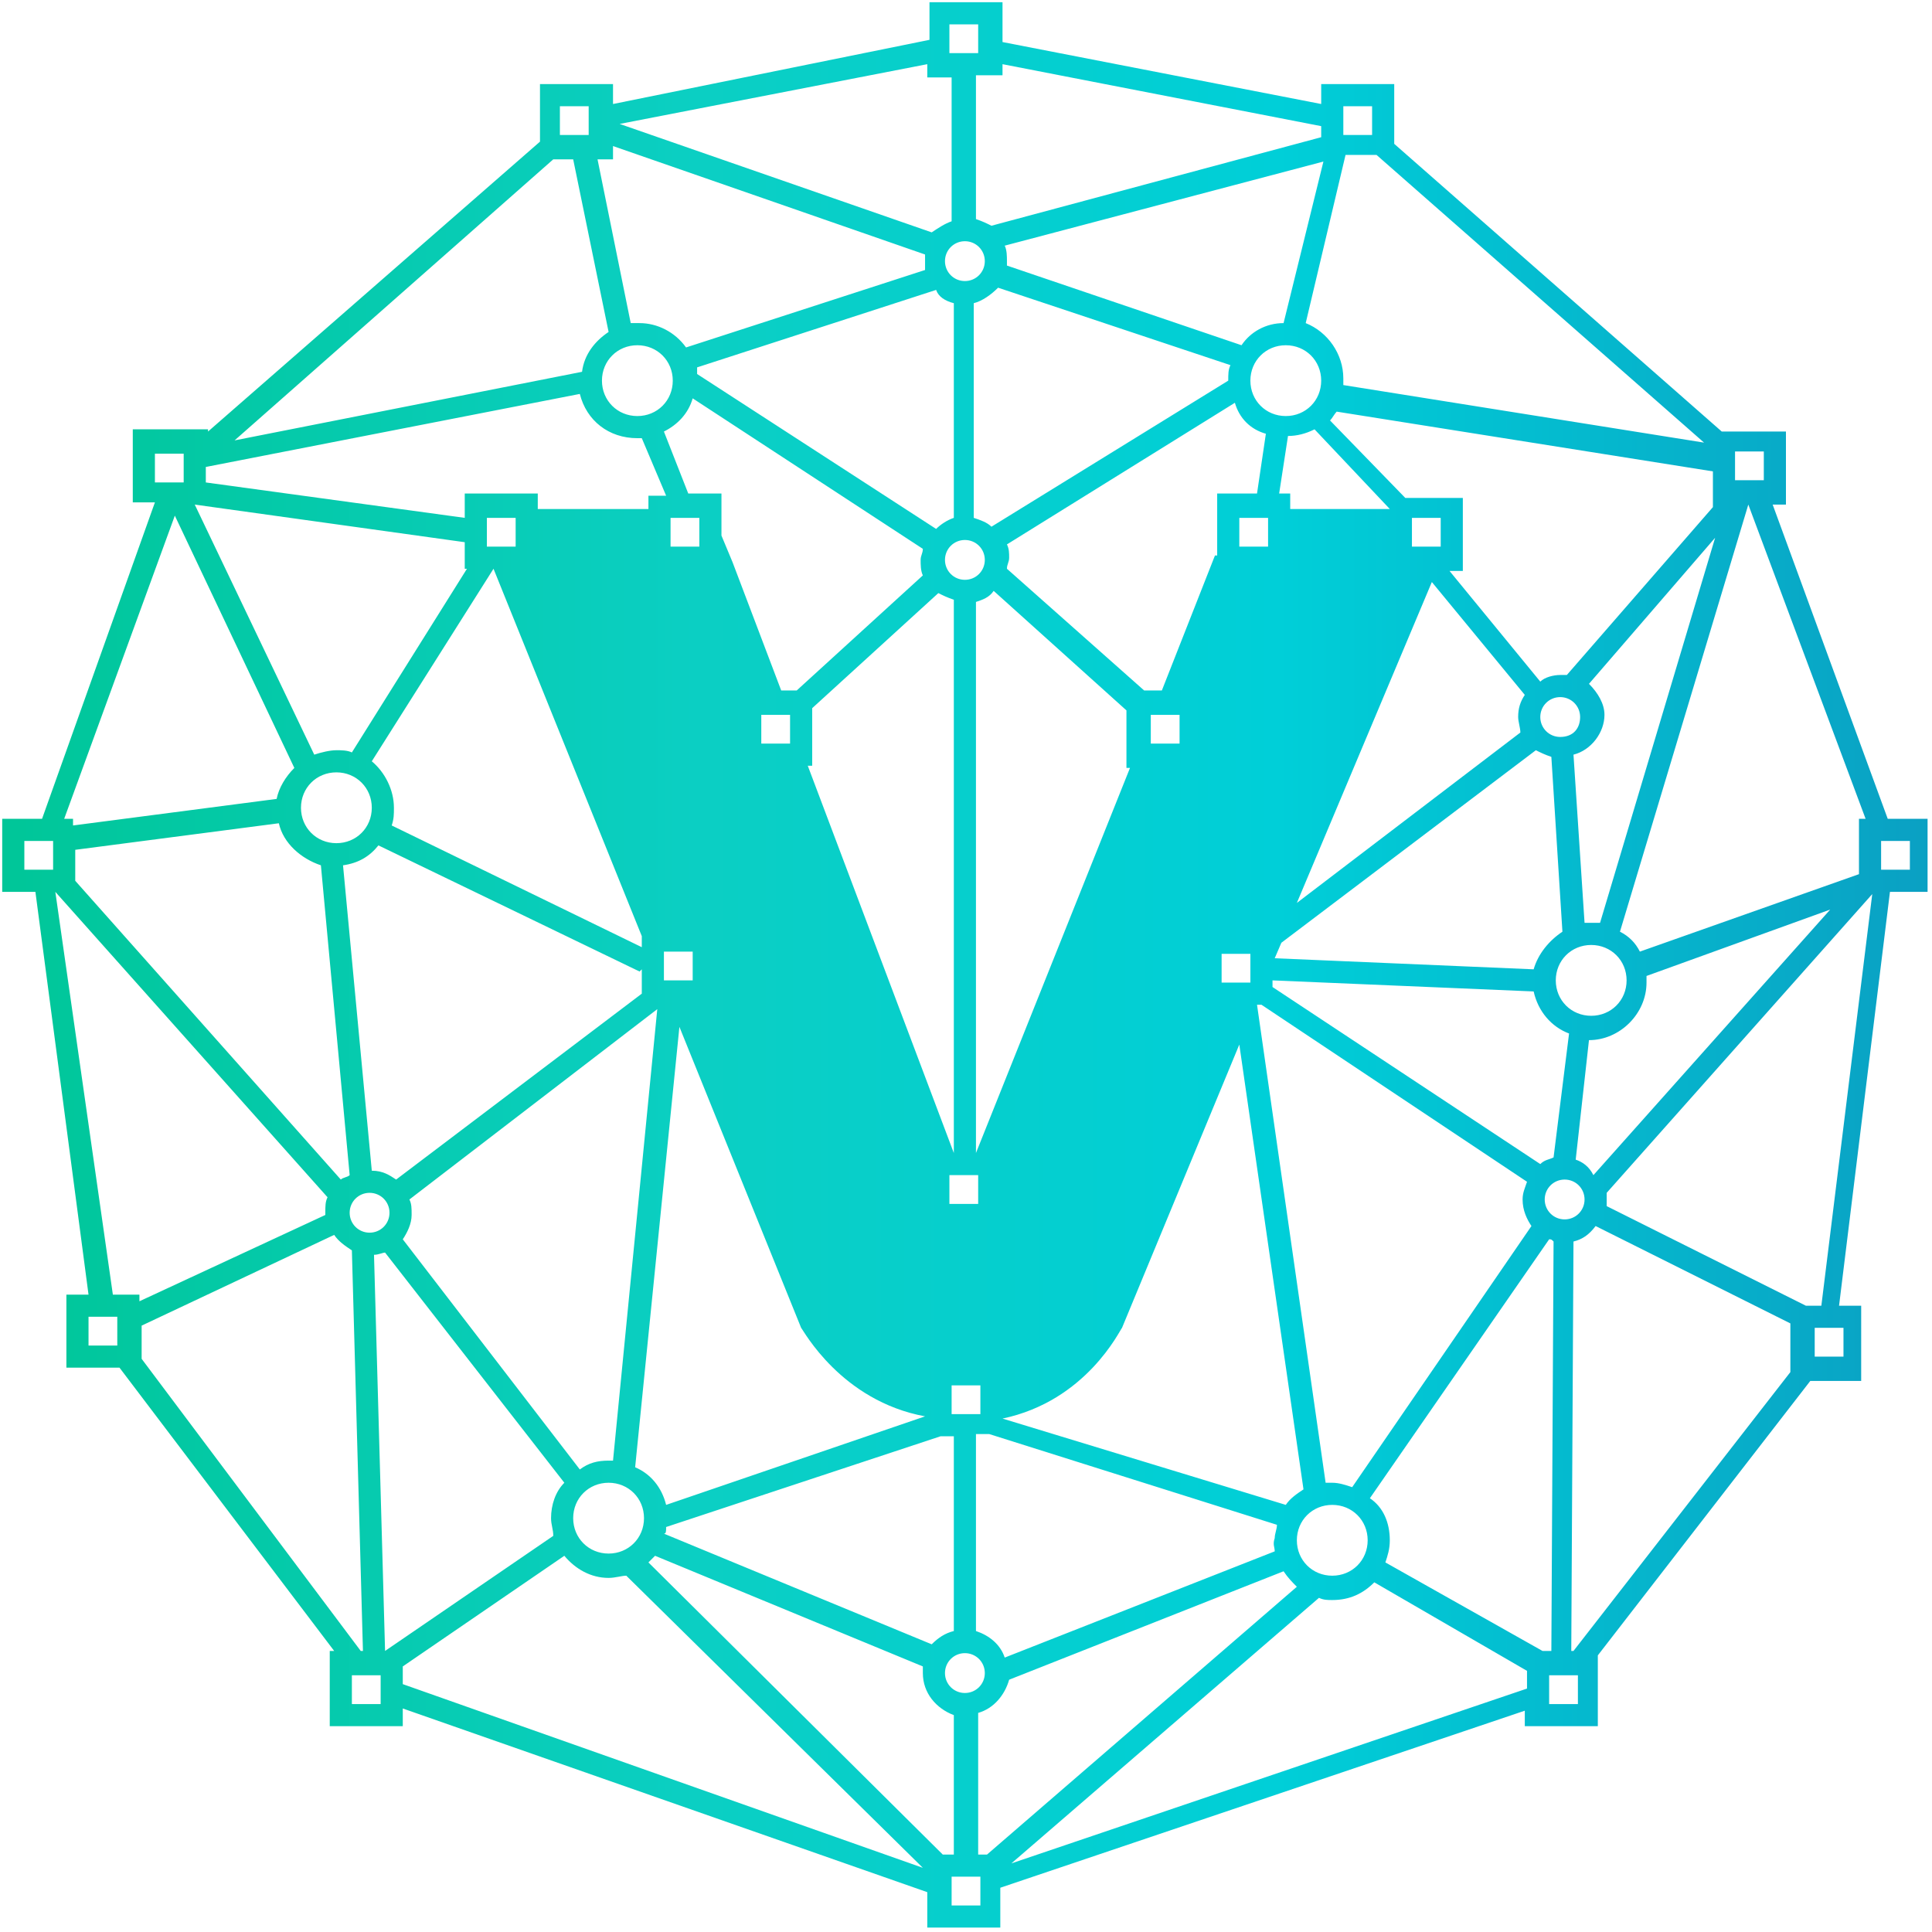<svg xmlns="http://www.w3.org/2000/svg" x="0px" y="0px"
	 viewBox="0 0 87.3 87.3" xml:space="preserve">
<style type="text/css">
	.st0{fill:url(#SVGID_1_);}
</style>
<linearGradient id="SVGID_1_" gradientUnits="userSpaceOnUse" x1="6.305780e-02" y1="43.621" x2="87.286" y2="43.621">
	<stop  offset="0" style="stop-color:#00C698"/>
	<stop  offset="0.36" style="stop-color:#0BCFC3"/>
	<stop  offset="0.661" style="stop-color:#00CFD8"/>
	<stop  offset="1" style="stop-color:#0AA0C3"/>
</linearGradient>
<path class="st0" d="M85.3,37l-5.2-14.2h0.6v-3.3h-2.9L63,6.5V3.8h-3.3v0.9L45.3,1.9V0.1h-3.3v1.7L27.7,4.7V3.8h-3.3v2.6l-15,13.1
	v-0.1H6v3.3h1L1.9,37H0.1v3.3h1.5L4,58.5H3v3.3h2.4l9.7,12.8h-0.2V78h3.3v-0.8l23.7,8.3v1.6h3.3v-1.8l23.7-8V78h3.3v-3.2l9.6-12.4
	h2.3V59h-1l2.3-18.7h1.7V37H85.3z M78.4,20.4h1.3v1.3h-1.3V20.4z M79,22.8L79,22.8L84.3,37H84v2.5L74.1,43c-0.2-0.4-0.5-0.7-0.9-0.9
	L79,22.8z M57.6,70.1l-12.2,4.8c-0.2-0.6-0.7-1-1.3-1.2l0-8.9h0.6l13,4.1c0,0.2-0.1,0.4-0.1,0.6C57.5,69.8,57.6,69.9,57.6,70.1z
	 M22.3,25.7L29,42.3v0.5l-11.3-5.5c0.1-0.3,0.1-0.5,0.1-0.8c0-0.8-0.4-1.6-1-2.1L22.3,25.7z M22,24.7v-1.3h1.3v1.3H22z M31.3,18
	l10.4,6.8c0,0.2-0.1,0.3-0.1,0.5c0,0.2,0,0.5,0.1,0.7L36,31.2h-0.7l-2.2-5.8l-0.5-1.2v-1.9h-1.5L30,19.5
	C30.6,19.2,31.1,18.7,31.3,18z M28.8,18.8c-0.9,0-1.6-0.7-1.6-1.6s0.7-1.6,1.6-1.6s1.6,0.7,1.6,1.6S29.7,18.8,28.8,18.8z M64.7,26.3
	l4.2,5.1c-0.2,0.3-0.3,0.6-0.3,1c0,0.2,0.1,0.5,0.1,0.7l-10.1,7.7L64.7,26.3z M63.8,24.7v-1.3h1.3v1.3H63.8z M71.8,30.9l5.7-6.6
	l-5.2,17.4c-0.1,0-0.3,0-0.4,0c-0.1,0-0.2,0-0.3,0l-0.5-7.6c0.8-0.2,1.4-1,1.4-1.8C72.5,31.8,72.2,31.3,71.8,30.9z M73.5,44.3
	c0,0.9-0.7,1.6-1.6,1.6s-1.6-0.7-1.6-1.6s0.7-1.6,1.6-1.6S73.5,43.4,73.5,44.3z M70.5,33.3c-0.5,0-0.9-0.4-0.9-0.9s0.4-0.9,0.9-0.9
	s0.9,0.4,0.9,0.9S71.1,33.3,70.5,33.3z M70.1,34.2l0.5,7.9c-0.6,0.4-1.1,1-1.3,1.7l-11.7-0.5l0.3-0.7l11.5-8.7
	C69.6,34,69.8,34.1,70.1,34.2z M44.3,62.6v1.3h-1.3v-1.3H44.3z M30,43h1.3v1.3H30V43z M51.1,34.6l-7,17.5l0-24.9h0
	c0.3-0.1,0.6-0.2,0.8-0.5l6,5.4v2.6H51.1z M57.3,24.7H56v-1.3h1.3V24.7z M53.3,33.6h-1.3v-1.3h1.3V33.6z M42.9,54.4v-1.3h1.3v1.3
	H42.9z M43.6,26.2c-0.5,0-0.9-0.4-0.9-0.9s0.4-0.9,0.9-0.9s0.9,0.4,0.9,0.9S44.1,26.2,43.6,26.2z M43.1,27.1
	C43.1,27.1,43.1,27.1,43.1,27.1l0,25l-6.6-17.5h0.2V32l5.7-5.2C42.6,26.9,42.8,27,43.1,27.1z M35.7,33.6h-1.3v-1.3h1.3V33.6z
	 M55.2,43.1h1.3v1.3h-1.3V43.1z M58.3,23v-0.7h-0.5l0.4-2.6c0.4,0,0.8-0.1,1.2-0.3l3.4,3.6H58.3z M58.1,18.8c-0.9,0-1.6-0.7-1.6-1.6
	s0.7-1.6,1.6-1.6s1.6,0.7,1.6,1.6S59,18.8,58.1,18.8z M57.2,19.6l-0.4,2.7H55v2.8h-0.1l-2.4,6.1h-0.8l-6.2-5.5
	c0-0.2,0.1-0.3,0.1-0.5c0-0.2,0-0.4-0.1-0.6l10.3-6.4C56,18.9,56.5,19.4,57.2,19.6z M55.5,17.2l-10.7,6.6c-0.2-0.2-0.5-0.3-0.8-0.4
	c0,0,0,0,0,0l0-9.7c0.4-0.1,0.8-0.4,1.1-0.7l10.5,3.5C55.5,16.7,55.5,16.9,55.5,17.2C55.5,17.2,55.5,17.2,55.5,17.2z M43.6,12.7
	c-0.5,0-0.9-0.4-0.9-0.9s0.4-0.9,0.9-0.9s0.9,0.4,0.9,0.9S44.1,12.7,43.6,12.7z M43.1,13.7l0,9.7h0c-0.3,0.1-0.6,0.3-0.8,0.5
	l-10.8-7c0-0.1,0-0.2,0-0.3l10.8-3.5C42.4,13.4,42.7,13.6,43.1,13.7z M30.3,23.4h1.3v1.3h-1.3V23.4z M16.8,36.5
	c0,0.9-0.7,1.6-1.6,1.6c-0.9,0-1.6-0.7-1.6-1.6s0.7-1.6,1.6-1.6C16.1,34.9,16.8,35.6,16.8,36.5z M14.5,39.1l1.3,14
	c-0.1,0.1-0.3,0.1-0.4,0.2L3.4,39.8v-1.4l9.2-1.2C12.8,38.1,13.6,38.8,14.5,39.1z M16.7,53.9c0.5,0,0.9,0.4,0.9,0.9
	s-0.4,0.9-0.9,0.9s-0.9-0.4-0.9-0.9S16.2,53.9,16.7,53.9z M16.8,52.9l-1.3-13.8c0.7-0.1,1.2-0.4,1.6-0.9l11.8,5.7l0.1-0.1v1.1
	l-11.1,8.4C17.6,53.1,17.3,52.9,16.8,52.9z M18.5,54.2l11.2-8.6L27.7,66c-0.1,0-0.1,0-0.2,0c-0.5,0-0.9,0.1-1.3,0.4l-8-10.4
	c0.2-0.3,0.4-0.7,0.4-1.1C18.6,54.6,18.6,54.4,18.5,54.2z M27.5,67c0.9,0,1.6,0.7,1.6,1.6s-0.7,1.6-1.6,1.6s-1.6-0.7-1.6-1.6
	S26.6,67,27.5,67z M28.7,66.3l2-19.9L36.2,60c0.1,0.1,1.8,3.3,5.6,4l0,0L30.1,68C29.9,67.2,29.4,66.6,28.7,66.3z M30.1,69l12.4-4.1
	h0.6l0,8.8c-0.4,0.1-0.7,0.3-1,0.6l-12.1-5C30.1,69.3,30.1,69.2,30.1,69z M43.6,74.7c0.5,0,0.9,0.4,0.9,0.9s-0.4,0.9-0.9,0.9
	s-0.9-0.4-0.9-0.9S43.1,74.7,43.6,74.7z M45.3,64.1L45.3,64.1c3.8-0.8,5.3-4,5.4-4.1L56,47.2l2.9,20.1c-0.3,0.2-0.6,0.4-0.8,0.7
	L45.3,64.1z M60.2,68c0.9,0,1.6,0.7,1.6,1.6s-0.7,1.6-1.6,1.6s-1.6-0.7-1.6-1.6S59.3,68,60.2,68z M61.1,67.2
	c-0.3-0.1-0.6-0.2-0.9-0.2c-0.1,0-0.2,0-0.3,0l-3.1-21.6h0.2l12,8c-0.1,0.3-0.2,0.5-0.2,0.8c0,0.5,0.2,0.9,0.4,1.2L61.1,67.2z
	 M57.5,44.6v-0.3l11.8,0.5c0.2,0.9,0.8,1.6,1.6,1.9l-0.7,5.6c-0.2,0.1-0.4,0.1-0.6,0.3L57.5,44.6z M70.7,53.3c0.5,0,0.9,0.4,0.9,0.9
	s-0.4,0.9-0.9,0.9s-0.9-0.4-0.9-0.9S70.2,53.3,70.7,53.3z M71.2,52.4l0.6-5.4c0,0,0,0,0,0c1.4,0,2.6-1.2,2.6-2.6c0-0.1,0-0.2,0-0.3
	l8.3-3l-10.7,12C71.8,52.7,71.5,52.5,71.2,52.4z M77.5,22.8l-6.7,7.7c-0.1,0-0.2,0-0.3,0c-0.3,0-0.7,0.1-0.9,0.3l-4.1-5h0.6v-3.3
	h-2.6l-3.4-3.5c0.1-0.1,0.2-0.3,0.3-0.4l17,2.7v1.7H77.5z M77,20l-16.3-2.6c0-0.1,0-0.2,0-0.3c0-1.1-0.7-2.1-1.7-2.5l1.8-7.6h1.4
	L77,20z M60.7,4.8H62v1.3h-1.3V4.8z M59.8,7.3L58,14.6c-0.8,0-1.5,0.4-1.9,1L45.5,12c0-0.1,0-0.1,0-0.2c0-0.2,0-0.5-0.1-0.7
	L59.8,7.3z M45.3,2.9l14.4,2.8v0.5l-14.9,4c-0.2-0.1-0.4-0.2-0.7-0.3l0-6.5h1.2V2.9z M42.9,1.1h1.3v1.3h-1.3V1.1z M41.9,2.9v0.6h1.1
	l0,6.5c0,0,0,0,0,0c-0.3,0.1-0.6,0.3-0.9,0.5L28,5.6L41.9,2.9z M27.7,7.2V6.6l14.1,4.9c0,0.1,0,0.3,0,0.4c0,0.1,0,0.2,0,0.3
	l-10.8,3.5c-0.5-0.7-1.3-1.1-2.1-1.1c-0.1,0-0.3,0-0.4,0l-1.5-7.4H27.7z M25.3,4.8h1.3v1.3h-1.3V4.8z M25,7.2h0.9l1.6,7.8
	c-0.6,0.4-1.1,1-1.2,1.8l-15.7,3.1L25,7.2z M9.3,21.1l16.9-3.3c0.3,1.2,1.3,2,2.6,2c0.1,0,0.1,0,0.2,0l1.1,2.6h-0.8V23h-5v-0.7H21
	v1.1L9.3,21.8V21.1z M8.8,22.8L21,24.5v1.2h0.1L15.9,34c-0.2-0.1-0.5-0.1-0.7-0.1c-0.3,0-0.7,0.1-1,0.2L8.8,22.8L8.8,22.8z M7,21.8
	v-1.3h1.3v1.3H7z M7.9,23.3l5.4,11.4c-0.4,0.4-0.7,0.9-0.8,1.4l-9.2,1.2V37H2.9L7.9,23.3z M2.4,39.3H1.1V38h1.3V39.3z M5.4,60.8H4
	v-1.3h1.3V60.8z M5.1,58.5L2.5,40.3l12.3,13.8c-0.1,0.2-0.1,0.4-0.1,0.7c0,0,0,0.1,0,0.1l-8.4,3.9v-0.3H5.1z M6.4,61.4v-1.5l8.7-4.1
	c0.2,0.3,0.5,0.5,0.8,0.7l0.5,18.1h-0.1L6.4,61.4z M17.2,77h-1.3v-1.3h1.3V77z M17.4,74.6l-0.5-17.9c0.2,0,0.4-0.1,0.5-0.1L25.5,67
	c-0.4,0.4-0.6,1-0.6,1.6c0,0.3,0.1,0.5,0.1,0.8L17.4,74.6z M18.2,76.1v-0.8l7.3-5c0.5,0.6,1.2,1,2,1c0.3,0,0.6-0.1,0.8-0.1
	l13.4,13.2L18.2,76.1z M29.3,70.6c0.1-0.1,0.2-0.2,0.3-0.3l12.1,5c0,0.1,0,0.2,0,0.3c0,0.9,0.6,1.6,1.4,1.9l0,6.3h-0.5L29.3,70.6z
	 M44.3,86.1h-1.3v-1.3h1.3V86.1z M44.6,83.8h-0.4l0-6.4c0.7-0.2,1.2-0.8,1.4-1.5L58,71c0.2,0.3,0.4,0.5,0.6,0.7L44.6,83.8z M69,76.3
	l-23.3,7.9l13.9-12c0.2,0.1,0.4,0.1,0.6,0.1c0.8,0,1.4-0.3,1.9-0.8l6.9,4V76.3z M62.6,70.6c0.1-0.3,0.2-0.6,0.2-1
	c0-0.8-0.3-1.5-0.9-1.9L70,56c0.1,0,0.1,0,0.2,0.1l-0.1,18.5h-0.4L62.6,70.6z M71.3,77H70v-1.3h1.3V77z M80.9,62l-9.8,12.6h-0.1
	l0.1-18.5c0.4-0.1,0.7-0.3,1-0.7l8.8,4.4V62z M83.3,61.3h-1.3V60h1.3V61.3z M82.3,59h-0.7l-9-4.5c0-0.1,0-0.2,0-0.3
	c0-0.1,0-0.2,0-0.3l12-13.5L82.3,59z M86.3,39.3H85V38h1.3V39.3z"/>
</svg>
